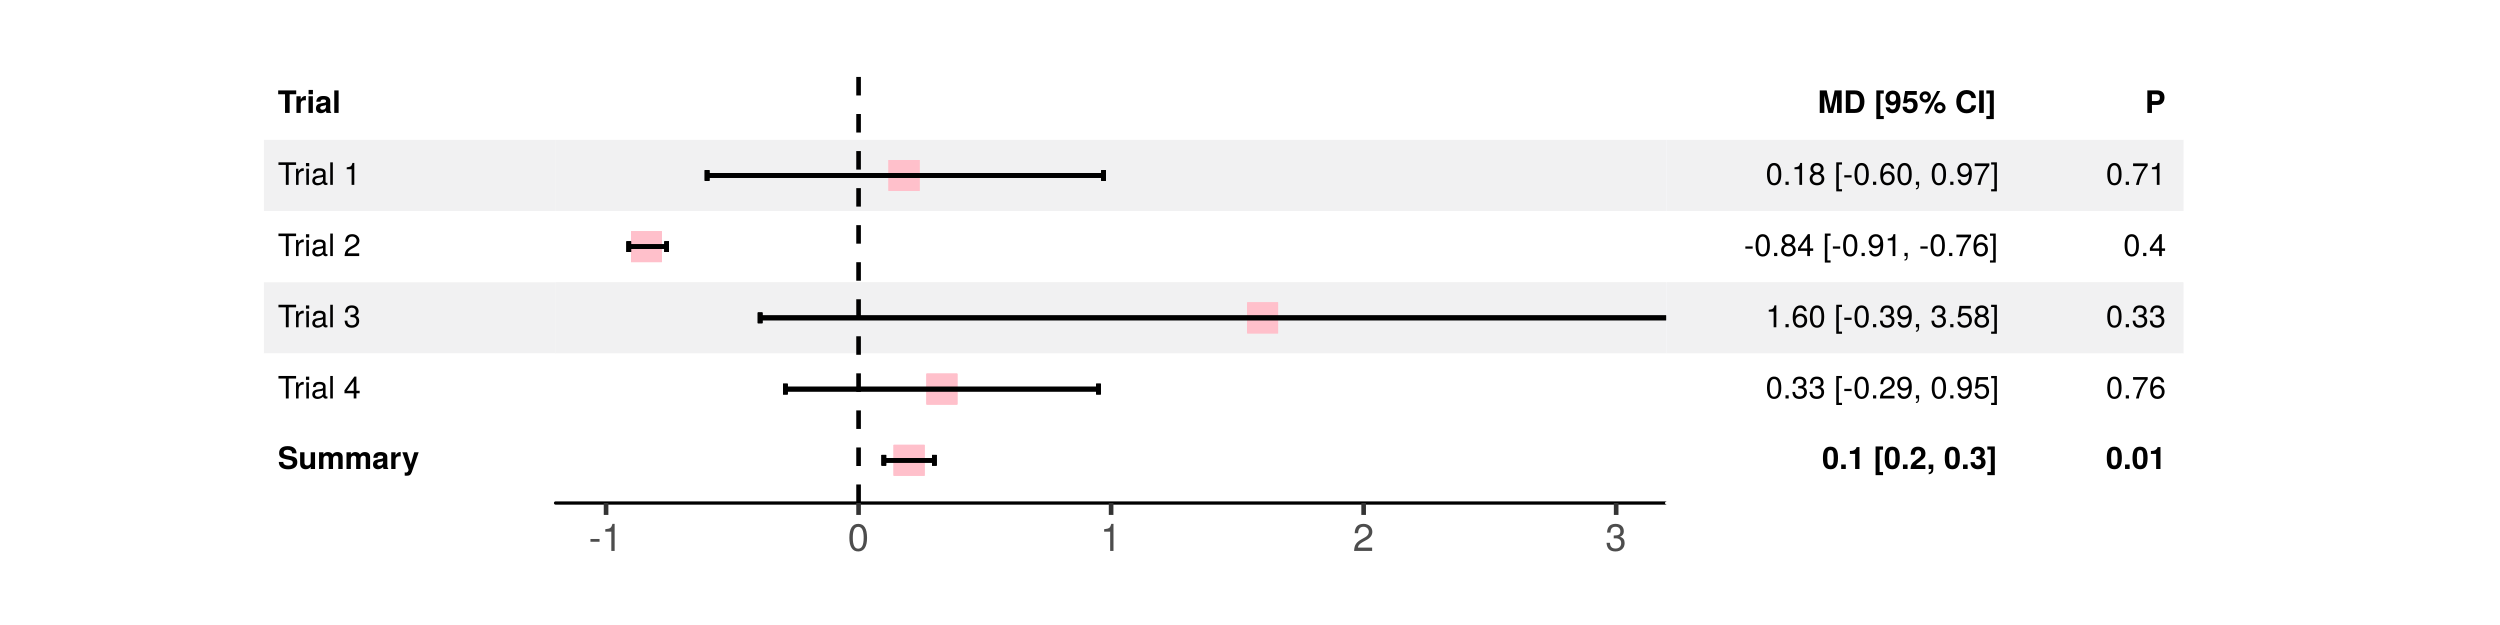 <?xml version="1.0" encoding="UTF-8"?>
<svg xmlns="http://www.w3.org/2000/svg" xmlns:xlink="http://www.w3.org/1999/xlink" width="576pt" height="144pt" viewBox="0 0 576 144" version="1.1">
<defs>
<g>
<symbol overflow="visible" id="glyph0-0">
<path style="stroke:none;" d=""/>
</symbol>
<symbol overflow="visible" id="glyph0-1">
<path style="stroke:none;" d="M 4.25 -4.297 L 4.25 -5.188 L 0.094 -5.188 L 0.094 -4.297 L 1.672 -4.297 L 1.672 0 L 2.734 0 L 2.734 -4.297 Z M 4.25 -4.297 "/>
</symbol>
<symbol overflow="visible" id="glyph0-2">
<path style="stroke:none;" d="M 2.625 -2.891 L 2.625 -3.891 C 2.578 -3.906 2.531 -3.906 2.516 -3.906 C 2.047 -3.906 1.656 -3.609 1.438 -3.078 L 1.438 -3.844 L 0.453 -3.844 L 0.453 0 L 1.438 0 L 1.438 -2.047 C 1.438 -2.625 1.734 -2.922 2.312 -2.922 C 2.422 -2.922 2.5 -2.906 2.625 -2.891 Z M 2.625 -2.891 "/>
</symbol>
<symbol overflow="visible" id="glyph0-3">
<path style="stroke:none;" d="M 1.469 0 L 1.469 -3.844 L 0.469 -3.844 L 0.469 0 Z M 1.484 -4.297 L 1.484 -5.297 L 0.484 -5.297 L 0.484 -4.297 Z M 1.484 -4.297 "/>
</symbol>
<symbol overflow="visible" id="glyph0-4">
<path style="stroke:none;" d="M 3.719 0 L 3.719 -0.125 C 3.547 -0.281 3.5 -0.391 3.5 -0.594 L 3.5 -2.719 C 3.5 -3.5 2.969 -3.906 1.922 -3.906 C 0.891 -3.906 0.344 -3.469 0.281 -2.578 L 1.25 -2.578 C 1.297 -2.969 1.453 -3.094 1.953 -3.094 C 2.328 -3.094 2.531 -2.969 2.531 -2.719 C 2.531 -2.312 2.219 -2.359 1.734 -2.266 L 1.328 -2.203 C 0.562 -2.062 0.203 -1.734 0.203 -1.031 C 0.203 -0.297 0.719 0.062 1.359 0.062 C 1.797 0.062 2.188 -0.125 2.531 -0.484 C 2.531 -0.281 2.547 -0.109 2.641 0 Z M 2.531 -1.641 C 2.531 -1.062 2.234 -0.734 1.734 -0.734 C 1.406 -0.734 1.188 -0.875 1.188 -1.156 C 1.188 -1.438 1.344 -1.547 1.766 -1.625 L 2.109 -1.688 C 2.375 -1.734 2.406 -1.75 2.531 -1.812 Z M 2.531 -1.641 "/>
</symbol>
<symbol overflow="visible" id="glyph0-5">
<path style="stroke:none;" d="M 1.469 0 L 1.469 -5.188 L 0.469 -5.188 L 0.469 0 Z M 1.469 0 "/>
</symbol>
<symbol overflow="visible" id="glyph0-6">
<path style="stroke:none;" d="M 4.5 -1.562 C 4.5 -2.375 4.094 -2.766 3.125 -2.938 L 2.312 -3.094 C 1.562 -3.25 1.344 -3.391 1.344 -3.781 C 1.344 -4.172 1.688 -4.422 2.234 -4.422 C 2.906 -4.422 3.312 -4.125 3.312 -3.609 L 4.312 -3.609 C 4.312 -4.703 3.547 -5.266 2.281 -5.266 C 1.031 -5.266 0.312 -4.688 0.312 -3.672 C 0.312 -2.859 0.719 -2.484 1.781 -2.281 L 2.5 -2.141 C 3.219 -2 3.469 -1.844 3.469 -1.422 C 3.469 -1 3.078 -0.766 2.438 -0.766 C 1.703 -0.766 1.266 -1.078 1.266 -1.625 L 0.234 -1.625 C 0.234 -0.516 1.047 0.078 2.375 0.078 C 3.719 0.078 4.5 -0.5 4.5 -1.562 Z M 4.5 -1.562 "/>
</symbol>
<symbol overflow="visible" id="glyph0-7">
<path style="stroke:none;" d="M 3.844 0 L 3.844 -3.844 L 2.844 -3.844 L 2.844 -1.531 C 2.844 -1.078 2.531 -0.781 2.047 -0.781 C 1.625 -0.781 1.406 -1.016 1.406 -1.469 L 1.406 -3.844 L 0.406 -3.844 L 0.406 -1.266 C 0.406 -0.422 0.875 0.062 1.703 0.062 C 2.219 0.062 2.562 -0.125 2.844 -0.5 L 2.844 0 Z M 3.844 0 "/>
</symbol>
<symbol overflow="visible" id="glyph0-8">
<path style="stroke:none;" d="M 5.859 0 L 5.859 -2.719 C 5.859 -3.469 5.406 -3.906 4.641 -3.906 C 4.156 -3.906 3.812 -3.734 3.516 -3.328 C 3.328 -3.703 2.938 -3.906 2.469 -3.906 C 2.031 -3.906 1.734 -3.75 1.422 -3.359 L 1.422 -3.844 L 0.422 -3.844 L 0.422 0 L 1.422 0 L 1.422 -2.297 C 1.422 -2.766 1.672 -3.062 2.109 -3.062 C 2.438 -3.062 2.641 -2.859 2.641 -2.562 L 2.641 0 L 3.641 0 L 3.641 -2.297 C 3.641 -2.766 3.891 -3.062 4.328 -3.062 C 4.656 -3.062 4.859 -2.859 4.859 -2.562 L 4.859 0 Z M 5.859 0 "/>
</symbol>
<symbol overflow="visible" id="glyph0-9">
<path style="stroke:none;" d="M 3.828 -3.844 L 2.797 -3.844 L 2 -1.047 L 1.156 -3.844 L 0.062 -3.844 L 1.5 0.156 L 1.5 0.188 C 1.5 0.547 1.219 0.828 0.875 0.828 C 0.797 0.828 0.734 0.812 0.609 0.781 L 0.609 1.531 C 0.766 1.547 0.844 1.562 0.969 1.562 C 1.641 1.562 1.984 1.438 2.25 0.703 Z M 3.828 -3.844 "/>
</symbol>
<symbol overflow="visible" id="glyph0-10">
<path style="stroke:none;" d="M 5.516 0 L 5.516 -5.188 L 3.906 -5.188 L 3 -1.062 L 2.062 -5.188 L 0.469 -5.188 L 0.469 0 L 1.531 0 L 1.531 -4.031 L 2.469 0 L 3.531 0 L 4.453 -4.031 L 4.453 0 Z M 5.516 0 "/>
</symbol>
<symbol overflow="visible" id="glyph0-11">
<path style="stroke:none;" d="M 4.844 -2.594 C 4.844 -3.391 4.625 -4.094 4.203 -4.578 C 3.859 -5 3.375 -5.188 2.578 -5.188 L 0.547 -5.188 L 0.547 0 L 2.578 0 C 3.359 0 3.859 -0.188 4.203 -0.609 C 4.609 -1.094 4.844 -1.797 4.844 -2.594 Z M 3.781 -2.594 C 3.781 -1.453 3.375 -0.891 2.578 -0.891 L 1.609 -0.891 L 1.609 -4.297 L 2.578 -4.297 C 3.375 -4.297 3.781 -3.734 3.781 -2.594 Z M 3.781 -2.594 "/>
</symbol>
<symbol overflow="visible" id="glyph0-12">
<path style="stroke:none;" d=""/>
</symbol>
<symbol overflow="visible" id="glyph0-13">
<path style="stroke:none;" d="M 2.188 1.422 L 2.188 0.703 L 1.391 0.703 L 1.391 -4.453 L 2.188 -4.453 L 2.188 -5.188 L 0.469 -5.188 L 0.469 1.422 Z M 2.188 1.422 "/>
</symbol>
<symbol overflow="visible" id="glyph0-14">
<path style="stroke:none;" d="M 3.672 -2.734 C 3.672 -4.5 2.922 -5.141 1.891 -5.141 C 0.891 -5.141 0.203 -4.484 0.203 -3.422 C 0.203 -2.391 0.812 -1.734 1.703 -1.734 C 2.156 -1.734 2.328 -1.828 2.672 -2.219 C 2.672 -1.266 2.406 -0.797 1.844 -0.797 C 1.5 -0.797 1.25 -0.984 1.234 -1.281 L 0.266 -1.281 C 0.297 -0.5 0.953 0.062 1.812 0.062 C 3.078 0.062 3.672 -0.953 3.672 -2.734 Z M 2.656 -3.422 C 2.656 -2.875 2.344 -2.547 1.891 -2.547 C 1.422 -2.547 1.141 -2.859 1.141 -3.438 C 1.141 -4.031 1.422 -4.344 1.875 -4.344 C 2.359 -4.344 2.656 -4.016 2.656 -3.422 Z M 2.656 -3.422 "/>
</symbol>
<symbol overflow="visible" id="glyph0-15">
<path style="stroke:none;" d="M 3.672 -1.719 C 3.672 -2.75 3.031 -3.406 2.109 -3.406 C 1.766 -3.406 1.516 -3.312 1.234 -3.094 L 1.391 -4.156 L 3.469 -4.156 L 3.469 -5.047 L 0.781 -5.047 L 0.328 -2.234 L 1.234 -2.234 C 1.344 -2.484 1.562 -2.609 1.875 -2.609 C 2.375 -2.609 2.688 -2.297 2.688 -1.688 C 2.688 -1.109 2.375 -0.797 1.875 -0.797 C 1.438 -0.797 1.172 -1.016 1.172 -1.422 L 0.188 -1.422 C 0.188 -0.531 0.875 0.062 1.859 0.062 C 2.938 0.062 3.672 -0.625 3.672 -1.719 Z M 3.672 -1.719 "/>
</symbol>
<symbol overflow="visible" id="glyph0-16">
<path style="stroke:none;" d="M 2.766 -3.672 C 2.766 -4.406 2.203 -4.984 1.469 -4.984 C 0.75 -4.984 0.156 -4.406 0.156 -3.688 C 0.156 -2.984 0.75 -2.391 1.469 -2.391 C 2.172 -2.391 2.766 -2.984 2.766 -3.672 Z M 2.062 -3.688 C 2.062 -3.359 1.797 -3.094 1.469 -3.094 C 1.125 -3.094 0.859 -3.359 0.859 -3.688 C 0.859 -4.016 1.125 -4.281 1.469 -4.281 C 1.797 -4.281 2.062 -4.016 2.062 -3.688 Z M 4.922 -5.047 L 4.172 -5.047 L 1.344 0.141 L 2.109 0.141 Z M 6.141 -1.188 C 6.141 -1.922 5.562 -2.5 4.828 -2.5 C 4.109 -2.5 3.516 -1.922 3.516 -1.203 C 3.516 -0.484 4.109 0.094 4.828 0.094 C 5.531 0.094 6.141 -0.484 6.141 -1.188 Z M 5.438 -1.188 C 5.438 -0.875 5.156 -0.609 4.828 -0.609 C 4.5 -0.609 4.219 -0.875 4.219 -1.203 C 4.219 -1.531 4.5 -1.797 4.828 -1.797 C 5.156 -1.797 5.438 -1.531 5.438 -1.188 Z M 5.438 -1.188 "/>
</symbol>
<symbol overflow="visible" id="glyph0-17">
<path style="stroke:none;" d="M 4.875 -1.766 L 3.828 -1.766 C 3.766 -1.109 3.344 -0.812 2.688 -0.812 C 1.859 -0.812 1.375 -1.438 1.375 -2.578 C 1.375 -3.719 1.891 -4.359 2.719 -4.359 C 3.297 -4.359 3.672 -4.094 3.828 -3.422 L 4.844 -3.422 C 4.75 -4.625 3.859 -5.266 2.688 -5.266 C 1.219 -5.266 0.312 -4.266 0.312 -2.594 C 0.312 -0.922 1.219 0.078 2.656 0.078 C 3.953 0.078 4.812 -0.578 4.875 -1.766 Z M 4.875 -1.766 "/>
</symbol>
<symbol overflow="visible" id="glyph0-18">
<path style="stroke:none;" d="M 1.516 0 L 1.516 -5.188 L 0.453 -5.188 L 0.453 0 Z M 1.516 0 "/>
</symbol>
<symbol overflow="visible" id="glyph0-19">
<path style="stroke:none;" d="M 1.844 1.422 L 1.844 -5.188 L 0.125 -5.188 L 0.125 -4.453 L 0.922 -4.453 L 0.922 0.703 L 0.125 0.703 L 0.125 1.422 Z M 1.844 1.422 "/>
</symbol>
<symbol overflow="visible" id="glyph0-20">
<path style="stroke:none;" d="M 3.672 -2.516 C 3.672 -3.938 3.422 -5.141 1.938 -5.141 C 0.5 -5.141 0.203 -3.984 0.203 -2.531 C 0.203 -1.125 0.484 0.062 1.938 0.062 C 2.969 0.062 3.672 -0.516 3.672 -2.516 Z M 2.688 -2.531 C 2.688 -1.109 2.469 -0.797 1.938 -0.797 C 1.438 -0.797 1.203 -1.047 1.203 -2.547 C 1.203 -4.016 1.406 -4.344 1.938 -4.344 C 2.438 -4.344 2.688 -4.094 2.688 -2.531 Z M 2.688 -2.531 "/>
</symbol>
<symbol overflow="visible" id="glyph0-21">
<path style="stroke:none;" d="M 1.516 0 L 1.516 -1.031 L 0.453 -1.031 L 0.453 0 Z M 1.516 0 "/>
</symbol>
<symbol overflow="visible" id="glyph0-22">
<path style="stroke:none;" d="M 2.688 0 L 2.688 -5.047 L 2.031 -5.047 C 1.875 -4.438 1.344 -4.141 0.484 -4.141 L 0.484 -3.469 L 1.688 -3.469 L 1.688 0 Z M 2.688 0 "/>
</symbol>
<symbol overflow="visible" id="glyph0-23">
<path style="stroke:none;" d="M 3.656 -3.547 C 3.656 -4.516 3 -5.141 1.938 -5.141 C 0.891 -5.141 0.281 -4.531 0.281 -3.469 C 0.281 -3.422 0.281 -3.359 0.281 -3.281 L 1.234 -3.281 L 1.234 -3.453 C 1.234 -4.016 1.5 -4.344 1.953 -4.344 C 2.391 -4.344 2.672 -4.031 2.672 -3.531 C 2.672 -2.969 2.484 -2.75 1.375 -1.969 C 0.531 -1.375 0.266 -0.938 0.219 0 L 3.641 0 L 3.641 -0.891 L 1.5 -0.891 C 1.641 -1.156 1.797 -1.297 2.531 -1.844 C 3.406 -2.484 3.656 -2.859 3.656 -3.547 Z M 3.656 -3.547 "/>
</symbol>
<symbol overflow="visible" id="glyph0-24">
<path style="stroke:none;" d="M 1.516 -0.062 L 1.516 -1.031 L 0.453 -1.031 L 0.453 0 L 1.062 0 L 1.062 0.016 C 1.062 0.5 0.875 0.75 0.453 0.844 L 0.453 1.234 C 0.75 1.203 0.953 1.125 1.141 0.969 C 1.422 0.75 1.516 0.484 1.516 -0.062 Z M 1.516 -0.062 "/>
</symbol>
<symbol overflow="visible" id="glyph0-25">
<path style="stroke:none;" d="M 3.672 -1.547 C 3.672 -2.141 3.406 -2.469 2.844 -2.75 C 3.312 -3.047 3.5 -3.312 3.5 -3.781 C 3.5 -4.609 2.875 -5.141 1.906 -5.141 C 0.938 -5.141 0.266 -4.641 0.266 -3.547 L 0.266 -3.453 L 1.188 -3.453 C 1.188 -4.078 1.391 -4.344 1.891 -4.344 C 2.281 -4.344 2.516 -4.109 2.516 -3.688 C 2.516 -3.172 2.219 -2.969 1.625 -2.969 L 1.547 -2.969 L 1.547 -2.297 C 2.297 -2.297 2.672 -2.094 2.672 -1.547 C 2.672 -1.109 2.359 -0.797 1.922 -0.797 C 1.453 -0.797 1.172 -1.062 1.172 -1.578 L 0.203 -1.578 C 0.203 -0.562 0.875 0.062 1.906 0.062 C 2.984 0.062 3.672 -0.562 3.672 -1.547 Z M 3.672 -1.547 "/>
</symbol>
<symbol overflow="visible" id="glyph0-26">
<path style="stroke:none;" d="M 4.5 -3.578 C 4.5 -4.609 3.906 -5.188 2.828 -5.188 L 0.547 -5.188 L 0.547 0 L 1.609 0 L 1.609 -1.844 L 2.938 -1.844 C 3.891 -1.844 4.5 -2.531 4.5 -3.578 Z M 3.438 -3.516 C 3.438 -2.984 3.172 -2.734 2.609 -2.734 L 1.609 -2.734 L 1.609 -4.297 L 2.609 -4.297 C 3.172 -4.297 3.438 -4.047 3.438 -3.516 Z M 3.438 -3.516 "/>
</symbol>
<symbol overflow="visible" id="glyph1-0">
<path style="stroke:none;" d=""/>
</symbol>
<symbol overflow="visible" id="glyph1-1">
<path style="stroke:none;" d="M 4.219 -4.594 L 4.219 -5.188 L 0.156 -5.188 L 0.156 -4.594 L 1.859 -4.594 L 1.859 0 L 2.516 0 L 2.516 -4.594 Z M 4.219 -4.594 "/>
</symbol>
<symbol overflow="visible" id="glyph1-2">
<path style="stroke:none;" d="M 2.281 -3.203 L 2.281 -3.812 C 2.188 -3.828 2.141 -3.828 2.047 -3.828 C 1.672 -3.828 1.375 -3.609 1.031 -3.047 L 1.031 -3.719 L 0.5 -3.719 L 0.5 0 L 1.094 0 L 1.094 -1.938 C 1.094 -2.766 1.359 -3.188 2.281 -3.203 Z M 2.281 -3.203 "/>
</symbol>
<symbol overflow="visible" id="glyph1-3">
<path style="stroke:none;" d="M 1.094 0 L 1.094 -3.719 L 0.5 -3.719 L 0.5 0 Z M 1.172 -4.281 L 1.172 -5.031 L 0.422 -5.031 L 0.422 -4.281 Z M 1.172 -4.281 "/>
</symbol>
<symbol overflow="visible" id="glyph1-4">
<path style="stroke:none;" d="M 3.797 -0.016 L 3.797 -0.469 C 3.734 -0.453 3.719 -0.453 3.672 -0.453 C 3.469 -0.453 3.359 -0.547 3.359 -0.734 L 3.359 -2.812 C 3.359 -3.469 2.875 -3.828 1.953 -3.828 C 1.047 -3.828 0.5 -3.484 0.469 -2.625 L 1.062 -2.625 C 1.109 -3.078 1.375 -3.281 1.938 -3.281 C 2.469 -3.281 2.766 -3.078 2.766 -2.734 L 2.766 -2.578 C 2.766 -2.328 2.609 -2.219 2.141 -2.156 C 1.312 -2.047 1.188 -2.031 0.953 -1.938 C 0.516 -1.75 0.297 -1.422 0.297 -0.969 C 0.297 -0.297 0.766 0.109 1.516 0.109 C 2 0.109 2.453 -0.094 2.781 -0.438 C 2.844 -0.156 3.109 0.047 3.391 0.047 C 3.516 0.047 3.609 0.031 3.797 -0.016 Z M 2.766 -1.281 C 2.766 -0.75 2.219 -0.406 1.656 -0.406 C 1.188 -0.406 0.922 -0.578 0.922 -0.984 C 0.922 -1.375 1.188 -1.547 1.812 -1.641 C 2.438 -1.719 2.562 -1.75 2.766 -1.844 Z M 2.766 -1.281 "/>
</symbol>
<symbol overflow="visible" id="glyph1-5">
<path style="stroke:none;" d="M 1.078 0 L 1.078 -5.188 L 0.484 -5.188 L 0.484 0 Z M 1.078 0 "/>
</symbol>
<symbol overflow="visible" id="glyph1-6">
<path style="stroke:none;" d=""/>
</symbol>
<symbol overflow="visible" id="glyph1-7">
<path style="stroke:none;" d="M 2.469 0 L 2.469 -5.047 L 2.047 -5.047 C 1.828 -4.266 1.688 -4.156 0.719 -4.031 L 0.719 -3.594 L 1.844 -3.594 L 1.844 0 Z M 2.469 0 "/>
</symbol>
<symbol overflow="visible" id="glyph1-8">
<path style="stroke:none;" d="M 3.641 -3.562 C 3.641 -4.422 2.969 -5.047 2.016 -5.047 C 0.984 -5.047 0.391 -4.516 0.359 -3.297 L 0.984 -3.297 C 1.031 -4.141 1.375 -4.5 2 -4.5 C 2.562 -4.5 3 -4.094 3 -3.547 C 3 -3.156 2.766 -2.812 2.312 -2.547 L 1.656 -2.188 C 0.609 -1.578 0.297 -1.109 0.234 0 L 3.594 0 L 3.594 -0.625 L 0.953 -0.625 C 1.016 -1.031 1.234 -1.297 1.859 -1.656 L 2.562 -2.047 C 3.266 -2.422 3.641 -2.938 3.641 -3.562 Z M 3.641 -3.562 "/>
</symbol>
<symbol overflow="visible" id="glyph1-9">
<path style="stroke:none;" d="M 3.594 -1.469 C 3.594 -2.078 3.344 -2.438 2.75 -2.641 C 3.219 -2.828 3.453 -3.156 3.453 -3.656 C 3.453 -4.516 2.875 -5.047 1.906 -5.047 C 0.891 -5.047 0.359 -4.484 0.328 -3.406 L 0.953 -3.406 C 0.969 -4.156 1.281 -4.5 1.922 -4.5 C 2.469 -4.5 2.812 -4.172 2.812 -3.641 C 2.812 -3.094 2.578 -2.875 1.578 -2.875 L 1.578 -2.344 L 1.906 -2.344 C 2.609 -2.344 2.953 -2.016 2.953 -1.453 C 2.953 -0.828 2.562 -0.453 1.906 -0.453 C 1.234 -0.453 0.891 -0.797 0.859 -1.516 L 0.234 -1.516 C 0.312 -0.391 0.859 0.109 1.891 0.109 C 2.922 0.109 3.594 -0.516 3.594 -1.469 Z M 3.594 -1.469 "/>
</symbol>
<symbol overflow="visible" id="glyph1-10">
<path style="stroke:none;" d="M 3.703 -1.203 L 3.703 -1.766 L 2.953 -1.766 L 2.953 -5.047 L 2.484 -5.047 L 0.203 -1.875 L 0.203 -1.203 L 2.328 -1.203 L 2.328 0 L 2.953 0 L 2.953 -1.203 Z M 2.328 -1.766 L 0.75 -1.766 L 2.328 -3.969 Z M 2.328 -1.766 "/>
</symbol>
<symbol overflow="visible" id="glyph1-11">
<path style="stroke:none;" d="M 3.609 -2.422 C 3.609 -4.172 3.047 -5.047 1.953 -5.047 C 0.875 -5.047 0.312 -4.156 0.312 -2.469 C 0.312 -0.766 0.875 0.109 1.953 0.109 C 3.016 0.109 3.609 -0.766 3.609 -2.422 Z M 2.969 -2.484 C 2.969 -1.047 2.641 -0.406 1.938 -0.406 C 1.281 -0.406 0.953 -1.078 0.953 -2.453 C 0.953 -3.844 1.281 -4.484 1.953 -4.484 C 2.625 -4.484 2.969 -3.828 2.969 -2.484 Z M 2.969 -2.484 "/>
</symbol>
<symbol overflow="visible" id="glyph1-12">
<path style="stroke:none;" d="M 1.359 0 L 1.359 -0.734 L 0.625 -0.734 L 0.625 0 Z M 1.359 0 "/>
</symbol>
<symbol overflow="visible" id="glyph1-13">
<path style="stroke:none;" d="M 3.641 -1.422 C 3.641 -1.984 3.359 -2.375 2.781 -2.656 C 3.297 -2.969 3.469 -3.219 3.469 -3.703 C 3.469 -4.484 2.844 -5.047 1.953 -5.047 C 1.062 -5.047 0.438 -4.484 0.438 -3.703 C 0.438 -3.234 0.609 -2.969 1.125 -2.656 C 0.547 -2.375 0.266 -1.984 0.266 -1.422 C 0.266 -0.5 0.953 0.109 1.953 0.109 C 2.953 0.109 3.641 -0.5 3.641 -1.422 Z M 2.828 -3.688 C 2.828 -3.219 2.484 -2.906 1.953 -2.906 C 1.422 -2.906 1.078 -3.219 1.078 -3.688 C 1.078 -4.172 1.422 -4.484 1.953 -4.484 C 2.484 -4.484 2.828 -4.172 2.828 -3.688 Z M 3 -1.422 C 3 -0.812 2.578 -0.453 1.938 -0.453 C 1.328 -0.453 0.906 -0.828 0.906 -1.422 C 0.906 -2 1.328 -2.375 1.953 -2.375 C 2.578 -2.375 3 -2 3 -1.422 Z M 3 -1.422 "/>
</symbol>
<symbol overflow="visible" id="glyph1-14">
<path style="stroke:none;" d="M 1.781 1.5 L 1.781 1 L 1.047 1 L 1.047 -4.672 L 1.781 -4.672 L 1.781 -5.188 L 0.453 -5.188 L 0.453 1.5 Z M 1.781 1.5 "/>
</symbol>
<symbol overflow="visible" id="glyph1-15">
<path style="stroke:none;" d="M 2.016 -1.703 L 2.016 -2.219 L 0.328 -2.219 L 0.328 -1.703 Z M 2.016 -1.703 "/>
</symbol>
<symbol overflow="visible" id="glyph1-16">
<path style="stroke:none;" d="M 3.641 -1.562 C 3.641 -2.5 3 -3.141 2.109 -3.141 C 1.609 -3.141 1.219 -2.938 0.953 -2.578 C 0.953 -3.797 1.344 -4.484 2.062 -4.484 C 2.516 -4.484 2.812 -4.203 2.922 -3.719 L 3.547 -3.719 C 3.422 -4.547 2.875 -5.047 2.109 -5.047 C 0.938 -5.047 0.312 -4.047 0.312 -2.297 C 0.312 -0.719 0.844 0.109 2 0.109 C 2.953 0.109 3.641 -0.578 3.641 -1.562 Z M 3 -1.516 C 3 -0.875 2.578 -0.453 2 -0.453 C 1.422 -0.453 0.984 -0.906 0.984 -1.547 C 0.984 -2.172 1.406 -2.578 2.031 -2.578 C 2.625 -2.578 3 -2.188 3 -1.516 Z M 3 -1.516 "/>
</symbol>
<symbol overflow="visible" id="glyph1-17">
<path style="stroke:none;" d="M 1.359 0.109 L 1.359 -0.734 L 0.625 -0.734 L 0.625 0 L 1.047 0 L 1.047 0.125 C 1.047 0.625 0.953 0.766 0.625 0.781 L 0.625 1.047 C 1.109 1.047 1.359 0.719 1.359 0.109 Z M 1.359 0.109 "/>
</symbol>
<symbol overflow="visible" id="glyph1-18">
<path style="stroke:none;" d="M 3.625 -2.641 C 3.625 -4.219 3.078 -5.047 1.922 -5.047 C 0.953 -5.047 0.266 -4.359 0.266 -3.375 C 0.266 -2.438 0.906 -1.797 1.812 -1.797 C 2.297 -1.797 2.641 -1.969 2.969 -2.359 C 2.969 -1.125 2.562 -0.453 1.844 -0.453 C 1.406 -0.453 1.109 -0.719 1 -1.203 L 0.375 -1.203 C 0.5 -0.391 1.031 0.109 1.812 0.109 C 2.984 0.109 3.625 -0.891 3.625 -2.641 Z M 2.938 -3.391 C 2.938 -2.766 2.5 -2.359 1.891 -2.359 C 1.281 -2.359 0.906 -2.75 0.906 -3.422 C 0.906 -4.062 1.344 -4.5 1.906 -4.5 C 2.5 -4.5 2.938 -4.031 2.938 -3.391 Z M 2.938 -3.391 "/>
</symbol>
<symbol overflow="visible" id="glyph1-19">
<path style="stroke:none;" d="M 3.703 -4.406 L 3.703 -4.938 L 0.328 -4.938 L 0.328 -4.312 L 3.047 -4.312 C 2.047 -3.047 1.344 -1.578 0.984 0 L 1.656 0 C 1.922 -1.625 2.641 -3.156 3.703 -4.406 Z M 3.703 -4.406 "/>
</symbol>
<symbol overflow="visible" id="glyph1-20">
<path style="stroke:none;" d="M 1.484 1.5 L 1.484 -5.188 L 0.156 -5.188 L 0.156 -4.672 L 0.891 -4.672 L 0.891 1 L 0.156 1 L 0.156 1.5 Z M 1.484 1.5 "/>
</symbol>
<symbol overflow="visible" id="glyph1-21">
<path style="stroke:none;" d="M 3.641 -1.672 C 3.641 -2.672 2.984 -3.312 2.016 -3.312 C 1.656 -3.312 1.375 -3.234 1.094 -3.016 L 1.281 -4.312 L 3.391 -4.312 L 3.391 -4.938 L 0.781 -4.938 L 0.406 -2.297 L 0.984 -2.297 C 1.266 -2.641 1.516 -2.766 1.906 -2.766 C 2.578 -2.766 3 -2.328 3 -1.578 C 3 -0.859 2.594 -0.453 1.906 -0.453 C 1.359 -0.453 1.031 -0.719 0.875 -1.297 L 0.25 -1.297 C 0.453 -0.297 1.031 0.109 1.922 0.109 C 2.938 0.109 3.641 -0.609 3.641 -1.672 Z M 3.641 -1.672 "/>
</symbol>
<symbol overflow="visible" id="glyph2-0">
<path style="stroke:none;" d=""/>
</symbol>
<symbol overflow="visible" id="glyph2-1">
<path style="stroke:none;" d="M 4.031 -1.297 C 4.031 -1.984 3.656 -2.328 2.734 -2.547 L 2.031 -2.703 C 1.438 -2.844 1.172 -3.047 1.172 -3.375 C 1.172 -3.797 1.562 -4.062 2.156 -4.062 C 2.75 -4.062 3.062 -3.812 3.078 -3.328 L 3.859 -3.328 C 3.844 -4.234 3.25 -4.734 2.188 -4.734 C 1.109 -4.734 0.406 -4.188 0.406 -3.328 C 0.406 -2.609 0.781 -2.266 1.875 -2 L 2.562 -1.844 C 3.062 -1.719 3.266 -1.562 3.266 -1.234 C 3.266 -0.797 2.844 -0.547 2.203 -0.547 C 1.547 -0.547 1.172 -0.703 1.078 -1.406 L 0.297 -1.406 C 0.328 -0.344 0.938 0.125 2.141 0.125 C 3.297 0.125 4.031 -0.406 4.031 -1.297 Z M 4.031 -1.297 "/>
</symbol>
<symbol overflow="visible" id="glyph2-2">
<path style="stroke:none;" d="M 2.234 0 L 2.234 -0.609 C 2.141 -0.594 2.016 -0.578 1.875 -0.578 C 1.562 -0.578 1.484 -0.672 1.484 -1 L 1.484 -4.016 L 2.234 -4.016 L 2.234 -4.609 L 1.484 -4.609 L 1.484 -5.875 L 0.75 -5.875 L 0.75 -4.609 L 0.125 -4.609 L 0.125 -4.016 L 0.75 -4.016 L 0.75 -0.672 C 0.75 -0.203 1.062 0.062 1.641 0.062 C 1.812 0.062 1.984 0.047 2.234 0 Z M 2.234 0 "/>
</symbol>
<symbol overflow="visible" id="glyph2-3">
<path style="stroke:none;" d="M 4.234 0 L 4.234 -4.609 L 3.516 -4.609 L 3.516 -2.062 C 3.516 -1.125 3.016 -0.516 2.25 -0.516 C 1.672 -0.516 1.297 -0.859 1.297 -1.422 L 1.297 -4.609 L 0.578 -4.609 L 0.578 -1.125 C 0.578 -0.359 1.141 0.125 2.047 0.125 C 2.719 0.125 3.156 -0.109 3.578 -0.719 L 3.578 0 Z M 4.234 0 "/>
</symbol>
<symbol overflow="visible" id="glyph2-4">
<path style="stroke:none;" d="M 4.359 0 L 4.359 -6.406 L 3.625 -6.406 L 3.625 -4.031 C 3.312 -4.5 2.828 -4.734 2.203 -4.734 C 1.016 -4.734 0.234 -3.812 0.234 -2.344 C 0.234 -0.797 1 0.125 2.234 0.125 C 2.875 0.125 3.312 -0.109 3.703 -0.672 L 3.703 0 Z M 3.625 -2.281 C 3.625 -1.219 3.109 -0.547 2.344 -0.547 C 1.531 -0.547 1 -1.234 1 -2.312 C 1 -3.375 1.531 -4.062 2.328 -4.062 C 3.125 -4.062 3.625 -3.359 3.625 -2.281 Z M 3.625 -2.281 "/>
</symbol>
<symbol overflow="visible" id="glyph2-5">
<path style="stroke:none;" d="M 4.203 -4.609 L 3.406 -4.609 L 2.141 -1.016 L 0.953 -4.609 L 0.172 -4.609 L 1.734 0.016 L 1.453 0.75 C 1.328 1.078 1.172 1.203 0.859 1.203 C 0.75 1.203 0.641 1.172 0.469 1.141 L 0.469 1.797 C 0.625 1.875 0.781 1.922 0.969 1.922 C 1.484 1.922 1.906 1.625 2.156 0.969 Z M 4.203 -4.609 "/>
</symbol>
<symbol overflow="visible" id="glyph2-6">
<path style="stroke:none;" d="M 2.5 -2.109 L 2.5 -2.75 L 0.406 -2.75 L 0.406 -2.109 Z M 2.5 -2.109 "/>
</symbol>
<symbol overflow="visible" id="glyph2-7">
<path style="stroke:none;" d="M 3.047 0 L 3.047 -6.234 L 2.547 -6.234 C 2.266 -5.281 2.094 -5.141 0.891 -5 L 0.891 -4.438 L 2.281 -4.438 L 2.281 0 Z M 3.047 0 "/>
</symbol>
<symbol overflow="visible" id="glyph2-8">
<path style="stroke:none;" d="M 4.453 -3 C 4.453 -5.156 3.781 -6.234 2.422 -6.234 C 1.078 -6.234 0.375 -5.141 0.375 -3.047 C 0.375 -0.953 1.078 0.125 2.422 0.125 C 3.734 0.125 4.453 -0.953 4.453 -3 Z M 3.672 -3.062 C 3.672 -1.297 3.266 -0.516 2.406 -0.516 C 1.578 -0.516 1.172 -1.344 1.172 -3.047 C 1.172 -4.75 1.578 -5.547 2.422 -5.547 C 3.25 -5.547 3.672 -4.734 3.672 -3.062 Z M 3.672 -3.062 "/>
</symbol>
<symbol overflow="visible" id="glyph2-9">
<path style="stroke:none;" d="M 4.5 -4.406 C 4.5 -5.469 3.672 -6.234 2.5 -6.234 C 1.219 -6.234 0.484 -5.594 0.438 -4.078 L 1.219 -4.078 C 1.281 -5.125 1.703 -5.562 2.469 -5.562 C 3.172 -5.562 3.703 -5.062 3.703 -4.391 C 3.703 -3.891 3.406 -3.469 2.859 -3.156 L 2.047 -2.703 C 0.75 -1.969 0.375 -1.375 0.297 0 L 4.453 0 L 4.453 -0.766 L 1.172 -0.766 C 1.25 -1.281 1.531 -1.594 2.297 -2.047 L 3.172 -2.531 C 4.047 -2.984 4.5 -3.641 4.5 -4.406 Z M 4.5 -4.406 "/>
</symbol>
<symbol overflow="visible" id="glyph2-10">
<path style="stroke:none;" d="M 4.453 -1.812 C 4.453 -2.562 4.141 -3.016 3.391 -3.266 C 3.969 -3.5 4.266 -3.891 4.266 -4.516 C 4.266 -5.594 3.547 -6.234 2.359 -6.234 C 1.109 -6.234 0.438 -5.547 0.406 -4.219 L 1.188 -4.219 C 1.203 -5.141 1.578 -5.562 2.375 -5.562 C 3.062 -5.562 3.469 -5.156 3.469 -4.5 C 3.469 -3.828 3.188 -3.547 1.938 -3.547 L 1.938 -2.906 L 2.359 -2.906 C 3.219 -2.906 3.656 -2.5 3.656 -1.797 C 3.656 -1.016 3.172 -0.547 2.359 -0.547 C 1.516 -0.547 1.109 -0.969 1.062 -1.875 L 0.281 -1.875 C 0.375 -0.5 1.062 0.125 2.344 0.125 C 3.625 0.125 4.453 -0.641 4.453 -1.812 Z M 4.453 -1.812 "/>
</symbol>
<symbol overflow="visible" id="glyph2-11">
<path style="stroke:none;" d="M 4.516 -2.094 C 4.516 -2.766 4.453 -3.188 4.328 -3.531 C 4.031 -4.281 3.328 -4.734 2.469 -4.734 C 1.172 -4.734 0.359 -3.797 0.359 -2.281 C 0.359 -0.766 1.156 0.125 2.453 0.125 C 3.5 0.125 4.234 -0.469 4.422 -1.406 L 3.672 -1.406 C 3.469 -0.797 3.062 -0.547 2.469 -0.547 C 1.703 -0.547 1.141 -1.031 1.125 -2.094 Z M 3.734 -2.75 C 3.734 -2.75 3.734 -2.703 3.719 -2.688 L 1.141 -2.688 C 1.203 -3.516 1.719 -4.062 2.453 -4.062 C 3.172 -4.062 3.734 -3.469 3.734 -2.75 Z M 3.734 -2.75 "/>
</symbol>
<symbol overflow="visible" id="glyph2-12">
<path style="stroke:none;" d="M 1.344 0 L 1.344 -4.609 L 0.609 -4.609 L 0.609 0 Z M 1.438 -5.297 L 1.438 -6.219 L 0.531 -6.219 L 0.531 -5.297 Z M 1.438 -5.297 "/>
</symbol>
<symbol overflow="visible" id="glyph2-13">
<path style="stroke:none;" d="M 6.688 0 L 6.688 -3.453 C 6.688 -4.281 6.234 -4.734 5.359 -4.734 C 4.75 -4.734 4.375 -4.562 3.953 -4.031 C 3.672 -4.531 3.312 -4.734 2.703 -4.734 C 2.094 -4.734 1.688 -4.516 1.297 -3.953 L 1.297 -4.609 L 0.625 -4.609 L 0.625 0 L 1.359 0 L 1.359 -2.891 C 1.359 -3.562 1.844 -4.094 2.438 -4.094 C 2.984 -4.094 3.297 -3.766 3.297 -3.172 L 3.297 0 L 4.016 0 L 4.016 -2.891 C 4.016 -3.562 4.516 -4.094 5.109 -4.094 C 5.641 -4.094 5.953 -3.75 5.953 -3.172 L 5.953 0 Z M 6.688 0 "/>
</symbol>
<symbol overflow="visible" id="glyph2-14">
<path style="stroke:none;" d="M 4.703 -0.016 L 4.703 -0.578 C 4.625 -0.547 4.594 -0.547 4.547 -0.547 C 4.297 -0.547 4.156 -0.688 4.156 -0.922 L 4.156 -3.484 C 4.156 -4.297 3.547 -4.734 2.422 -4.734 C 1.297 -4.734 0.609 -4.312 0.578 -3.25 L 1.312 -3.25 C 1.375 -3.812 1.703 -4.062 2.391 -4.062 C 3.047 -4.062 3.422 -3.812 3.422 -3.375 L 3.422 -3.188 C 3.422 -2.875 3.234 -2.75 2.656 -2.672 C 1.625 -2.547 1.453 -2.5 1.172 -2.391 C 0.641 -2.172 0.375 -1.766 0.375 -1.203 C 0.375 -0.359 0.953 0.125 1.875 0.125 C 2.469 0.125 3.047 -0.109 3.453 -0.547 C 3.531 -0.188 3.844 0.062 4.203 0.062 C 4.359 0.062 4.469 0.047 4.703 -0.016 Z M 3.422 -1.594 C 3.422 -0.938 2.75 -0.516 2.047 -0.516 C 1.469 -0.516 1.141 -0.719 1.141 -1.219 C 1.141 -1.703 1.453 -1.906 2.25 -2.016 C 3.016 -2.125 3.172 -2.156 3.422 -2.281 Z M 3.422 -1.594 "/>
</symbol>
<symbol overflow="visible" id="glyph2-15">
<path style="stroke:none;" d="M 5.422 -4.531 C 5.422 -5.734 4.719 -6.406 3.453 -6.406 L 0.797 -6.406 L 0.797 0 L 1.625 0 L 1.625 -2.719 L 3.641 -2.719 C 4.688 -2.719 5.422 -3.469 5.422 -4.531 Z M 4.578 -4.562 C 4.578 -3.859 4.109 -3.438 3.328 -3.438 L 1.625 -3.438 L 1.625 -5.688 L 3.328 -5.688 C 4.109 -5.688 4.578 -5.266 4.578 -4.562 Z M 4.578 -4.562 "/>
</symbol>
</g>
<clipPath id="clip1">
  <path d="M 0 0 L 128 0 L 128 144 L 0 144 Z M 0 0 "/>
</clipPath>
<clipPath id="clip2">
  <path d="M 128 0 L 384 0 L 384 144 L 128 144 Z M 128 0 "/>
</clipPath>
<clipPath id="clip3">
  <path d="M 174 72 L 384 72 L 384 74 L 174 74 Z M 174 72 "/>
</clipPath>
<clipPath id="clip4">
  <path d="M 174 72 L 384 72 L 384 74 L 174 74 Z M 174 72 "/>
</clipPath>
<clipPath id="clip5">
  <path d="M 174 72 L 384 72 L 384 74 L 174 74 Z M 174 72 "/>
</clipPath>
<clipPath id="clip6">
  <path d="M 197 14.172 L 199 14.172 L 199 115.895 L 197 115.895 Z M 197 14.172 "/>
</clipPath>
<clipPath id="clip7">
  <path d="M 384 0 L 576 0 L 576 144 L 384 144 Z M 384 0 "/>
</clipPath>
</defs>
<g id="surface11">
<rect x="0" y="0" width="576" height="144" style="fill:rgb(100%,100%,100%);fill-opacity:1;stroke:none;"/>
<path style=" stroke:none;fill-rule:nonzero;fill:rgb(100%,100%,100%);fill-opacity:1;" d="M 0 144 L 128 144 L 128 0 L 0 0 Z M 0 144 "/>
<g clip-path="url(#clip1)" clip-rule="nonzero">
<path style="fill:none;stroke-width:1.067;stroke-linecap:round;stroke-linejoin:round;stroke:rgb(100%,100%,100%);stroke-opacity:1;stroke-miterlimit:10;" d="M 0 144 L 128 144 L 128 0 L 0 0 Z M 0 144 "/>
</g>
<path style=" stroke:none;fill-rule:nonzero;fill:rgb(100%,100%,100%);fill-opacity:1;" d="M 60.801 32.219 L 128 32.219 L 128 15.812 L 60.801 15.812 Z M 60.801 32.219 "/>
<path style=" stroke:none;fill-rule:nonzero;fill:rgb(94.51%,94.51%,94.902%);fill-opacity:1;" d="M 60.801 48.629 L 128 48.629 L 128 32.223 L 60.801 32.223 Z M 60.801 48.629 "/>
<path style=" stroke:none;fill-rule:nonzero;fill:rgb(100%,100%,100%);fill-opacity:1;" d="M 60.801 65.035 L 128 65.035 L 128 48.629 L 60.801 48.629 Z M 60.801 65.035 "/>
<path style=" stroke:none;fill-rule:nonzero;fill:rgb(94.51%,94.51%,94.902%);fill-opacity:1;" d="M 60.801 81.441 L 128 81.441 L 128 65.035 L 60.801 65.035 Z M 60.801 81.441 "/>
<path style=" stroke:none;fill-rule:nonzero;fill:rgb(100%,100%,100%);fill-opacity:1;" d="M 60.801 97.848 L 128 97.848 L 128 81.441 L 60.801 81.441 Z M 60.801 97.848 "/>
<path style=" stroke:none;fill-rule:nonzero;fill:rgb(100%,100%,100%);fill-opacity:1;" d="M 60.801 114.254 L 128 114.254 L 128 97.848 L 60.801 97.848 Z M 60.801 114.254 "/>
<g style="fill:rgb(0%,0%,0%);fill-opacity:1;">
  <use xlink:href="#glyph0-1" x="64" y="26.017"/>
  <use xlink:href="#glyph0-2" x="67.848" y="26.017"/>
  <use xlink:href="#glyph0-3" x="70.614" y="26.017"/>
  <use xlink:href="#glyph0-4" x="72.592" y="26.017"/>
  <use xlink:href="#glyph0-5" x="76.546" y="26.017"/>
</g>
<g style="fill:rgb(0%,0%,0%);fill-opacity:1;">
  <use xlink:href="#glyph1-1" x="64" y="42.591"/>
  <use xlink:href="#glyph1-2" x="67.705" y="42.591"/>
  <use xlink:href="#glyph1-3" x="70.073" y="42.591"/>
  <use xlink:href="#glyph1-4" x="71.652" y="42.591"/>
  <use xlink:href="#glyph1-5" x="75.606" y="42.591"/>
  <use xlink:href="#glyph1-6" x="77.186" y="42.591"/>
  <use xlink:href="#glyph1-7" x="79.163" y="42.591"/>
</g>
<g style="fill:rgb(0%,0%,0%);fill-opacity:1;">
  <use xlink:href="#glyph1-1" x="64" y="58.997"/>
  <use xlink:href="#glyph1-2" x="67.705" y="58.997"/>
  <use xlink:href="#glyph1-3" x="70.073" y="58.997"/>
  <use xlink:href="#glyph1-4" x="71.652" y="58.997"/>
  <use xlink:href="#glyph1-5" x="75.606" y="58.997"/>
  <use xlink:href="#glyph1-6" x="77.186" y="58.997"/>
  <use xlink:href="#glyph1-8" x="79.163" y="58.997"/>
</g>
<g style="fill:rgb(0%,0%,0%);fill-opacity:1;">
  <use xlink:href="#glyph1-1" x="64" y="75.403"/>
  <use xlink:href="#glyph1-2" x="67.705" y="75.403"/>
  <use xlink:href="#glyph1-3" x="70.073" y="75.403"/>
  <use xlink:href="#glyph1-4" x="71.652" y="75.403"/>
  <use xlink:href="#glyph1-5" x="75.606" y="75.403"/>
  <use xlink:href="#glyph1-6" x="77.186" y="75.403"/>
  <use xlink:href="#glyph1-9" x="79.163" y="75.403"/>
</g>
<g style="fill:rgb(0%,0%,0%);fill-opacity:1;">
  <use xlink:href="#glyph1-1" x="64" y="91.81"/>
  <use xlink:href="#glyph1-2" x="67.705" y="91.81"/>
  <use xlink:href="#glyph1-3" x="70.073" y="91.81"/>
  <use xlink:href="#glyph1-4" x="71.652" y="91.81"/>
  <use xlink:href="#glyph1-5" x="75.606" y="91.81"/>
  <use xlink:href="#glyph1-6" x="77.186" y="91.81"/>
  <use xlink:href="#glyph1-10" x="79.163" y="91.81"/>
</g>
<g style="fill:rgb(0%,0%,0%);fill-opacity:1;">
  <use xlink:href="#glyph0-6" x="64" y="108.052"/>
  <use xlink:href="#glyph0-7" x="68.744" y="108.052"/>
  <use xlink:href="#glyph0-8" x="73.09" y="108.052"/>
  <use xlink:href="#glyph0-8" x="79.413" y="108.052"/>
  <use xlink:href="#glyph0-4" x="85.736" y="108.052"/>
  <use xlink:href="#glyph0-2" x="89.69" y="108.052"/>
  <use xlink:href="#glyph0-9" x="92.634" y="108.052"/>
</g>
<path style="fill:none;stroke-width:0.75;stroke-linecap:round;stroke-linejoin:round;stroke:rgb(100%,100%,100%);stroke-opacity:1;stroke-miterlimit:10;" d="M 0 115.895 L 128 115.895 "/>
<g style="fill:rgb(100%,100%,100%);fill-opacity:1;">
  <use xlink:href="#glyph2-1" x="53.5" y="126.931"/>
  <use xlink:href="#glyph2-2" x="57.855" y="126.931"/>
  <use xlink:href="#glyph2-3" x="60.302" y="126.931"/>
  <use xlink:href="#glyph2-4" x="65.194" y="126.931"/>
  <use xlink:href="#glyph2-5" x="70.087" y="126.931"/>
</g>
<path style=" stroke:none;fill-rule:nonzero;fill:rgb(100%,100%,100%);fill-opacity:1;" d="M 128 144 L 384 144 L 384 0 L 128 0 Z M 128 144 "/>
<g clip-path="url(#clip2)" clip-rule="nonzero">
<path style="fill:none;stroke-width:1.067;stroke-linecap:round;stroke-linejoin:round;stroke:rgb(100%,100%,100%);stroke-opacity:1;stroke-miterlimit:10;" d="M 128 144 L 384 144 L 384 0 L 128 0 Z M 128 144 "/>
</g>
<path style=" stroke:none;fill-rule:nonzero;fill:rgb(100%,100%,100%);fill-opacity:1;" d="M 128 32.219 L 384 32.219 L 384 15.812 L 128 15.812 Z M 128 32.219 "/>
<path style=" stroke:none;fill-rule:nonzero;fill:rgb(94.51%,94.51%,94.902%);fill-opacity:1;" d="M 128 48.629 L 384 48.629 L 384 32.223 L 128 32.223 Z M 128 48.629 "/>
<path style=" stroke:none;fill-rule:nonzero;fill:rgb(100%,100%,100%);fill-opacity:1;" d="M 128 65.035 L 384 65.035 L 384 48.629 L 128 48.629 Z M 128 65.035 "/>
<path style=" stroke:none;fill-rule:nonzero;fill:rgb(94.51%,94.51%,94.902%);fill-opacity:1;" d="M 128 81.441 L 384 81.441 L 384 65.035 L 128 65.035 Z M 128 81.441 "/>
<path style=" stroke:none;fill-rule:nonzero;fill:rgb(100%,100%,100%);fill-opacity:1;" d="M 128 97.848 L 384 97.848 L 384 81.441 L 128 81.441 Z M 128 97.848 "/>
<path style=" stroke:none;fill-rule:nonzero;fill:rgb(100%,100%,100%);fill-opacity:1;" d="M 128 114.254 L 384 114.254 L 384 97.848 L 128 97.848 Z M 128 114.254 "/>
<path style=" stroke:none;fill-rule:nonzero;fill:rgb(100%,100%,100%);fill-opacity:1;" d="M 128 32.219 L 384 32.219 L 384 15.812 L 128 15.812 Z M 128 32.219 "/>
<path style=" stroke:none;fill-rule:nonzero;fill:rgb(94.51%,94.51%,94.902%);fill-opacity:1;" d="M 128 48.629 L 384 48.629 L 384 32.223 L 128 32.223 Z M 128 48.629 "/>
<path style=" stroke:none;fill-rule:nonzero;fill:rgb(100%,100%,100%);fill-opacity:1;" d="M 128 65.035 L 384 65.035 L 384 48.629 L 128 48.629 Z M 128 65.035 "/>
<path style=" stroke:none;fill-rule:nonzero;fill:rgb(94.51%,94.51%,94.902%);fill-opacity:1;" d="M 128 81.441 L 384 81.441 L 384 65.035 L 128 65.035 Z M 128 81.441 "/>
<path style=" stroke:none;fill-rule:nonzero;fill:rgb(100%,100%,100%);fill-opacity:1;" d="M 128 97.848 L 384 97.848 L 384 81.441 L 128 81.441 Z M 128 97.848 "/>
<path style=" stroke:none;fill-rule:nonzero;fill:rgb(100%,100%,100%);fill-opacity:1;" d="M 128 114.254 L 384 114.254 L 384 97.848 L 128 97.848 Z M 128 114.254 "/>
<path style=" stroke:none;fill-rule:nonzero;fill:rgb(100%,100%,100%);fill-opacity:1;" d="M 128 32.219 L 384 32.219 L 384 15.812 L 128 15.812 Z M 128 32.219 "/>
<path style=" stroke:none;fill-rule:nonzero;fill:rgb(94.51%,94.51%,94.902%);fill-opacity:1;" d="M 128 48.629 L 384 48.629 L 384 32.223 L 128 32.223 Z M 128 48.629 "/>
<path style=" stroke:none;fill-rule:nonzero;fill:rgb(100%,100%,100%);fill-opacity:1;" d="M 128 65.035 L 384 65.035 L 384 48.629 L 128 48.629 Z M 128 65.035 "/>
<path style=" stroke:none;fill-rule:nonzero;fill:rgb(94.51%,94.51%,94.902%);fill-opacity:1;" d="M 128 81.441 L 384 81.441 L 384 65.035 L 128 65.035 Z M 128 81.441 "/>
<path style=" stroke:none;fill-rule:nonzero;fill:rgb(100%,100%,100%);fill-opacity:1;" d="M 128 97.848 L 384 97.848 L 384 81.441 L 128 81.441 Z M 128 97.848 "/>
<path style=" stroke:none;fill-rule:nonzero;fill:rgb(100%,100%,100%);fill-opacity:1;" d="M 128 114.254 L 384 114.254 L 384 97.848 L 128 97.848 Z M 128 114.254 "/>
<path style=" stroke:none;fill-rule:nonzero;fill:rgb(100%,75.294%,79.608%);fill-opacity:1;" d="M 204.734 43.98 L 211.848 43.98 L 211.848 36.867 L 204.734 36.867 Z M 204.734 43.98 "/>
<path style=" stroke:none;fill-rule:nonzero;fill:rgb(100%,75.294%,79.608%);fill-opacity:1;" d="M 145.391 60.387 L 152.5 60.387 L 152.5 53.277 L 145.391 53.277 Z M 145.391 60.387 "/>
<path style=" stroke:none;fill-rule:nonzero;fill:rgb(100%,75.294%,79.608%);fill-opacity:1;" d="M 287.355 76.793 L 294.465 76.793 L 294.465 69.684 L 287.355 69.684 Z M 287.355 76.793 "/>
<path style=" stroke:none;fill-rule:nonzero;fill:rgb(100%,75.294%,79.608%);fill-opacity:1;" d="M 213.465 93.199 L 220.574 93.199 L 220.574 86.09 L 213.465 86.09 Z M 213.465 93.199 "/>
<path style=" stroke:none;fill-rule:nonzero;fill:rgb(100%,75.294%,79.608%);fill-opacity:1;" d="M 205.898 109.605 L 213.012 109.605 L 213.012 102.496 L 205.898 102.496 Z M 205.898 109.605 "/>
<path style=" stroke:none;fill-rule:nonzero;fill:rgb(100%,75.294%,79.608%);fill-opacity:1;" d="M 204.734 43.98 L 211.848 43.98 L 211.848 36.867 L 204.734 36.867 Z M 204.734 43.98 "/>
<path style=" stroke:none;fill-rule:nonzero;fill:rgb(100%,75.294%,79.608%);fill-opacity:1;" d="M 145.391 60.387 L 152.5 60.387 L 152.5 53.277 L 145.391 53.277 Z M 145.391 60.387 "/>
<path style=" stroke:none;fill-rule:nonzero;fill:rgb(100%,75.294%,79.608%);fill-opacity:1;" d="M 287.355 76.793 L 294.465 76.793 L 294.465 69.684 L 287.355 69.684 Z M 287.355 76.793 "/>
<path style=" stroke:none;fill-rule:nonzero;fill:rgb(100%,75.294%,79.608%);fill-opacity:1;" d="M 213.465 93.199 L 220.574 93.199 L 220.574 86.09 L 213.465 86.09 Z M 213.465 93.199 "/>
<path style=" stroke:none;fill-rule:nonzero;fill:rgb(100%,75.294%,79.608%);fill-opacity:1;" d="M 205.898 109.605 L 213.012 109.605 L 213.012 102.496 L 205.898 102.496 Z M 205.898 109.605 "/>
<path style=" stroke:none;fill-rule:nonzero;fill:rgb(100%,75.294%,79.608%);fill-opacity:1;" d="M 204.734 43.98 L 211.848 43.98 L 211.848 36.867 L 204.734 36.867 Z M 204.734 43.98 "/>
<path style=" stroke:none;fill-rule:nonzero;fill:rgb(100%,75.294%,79.608%);fill-opacity:1;" d="M 145.391 60.387 L 152.5 60.387 L 152.5 53.277 L 145.391 53.277 Z M 145.391 60.387 "/>
<path style=" stroke:none;fill-rule:nonzero;fill:rgb(100%,75.294%,79.608%);fill-opacity:1;" d="M 287.355 76.793 L 294.465 76.793 L 294.465 69.684 L 287.355 69.684 Z M 287.355 76.793 "/>
<path style=" stroke:none;fill-rule:nonzero;fill:rgb(100%,75.294%,79.608%);fill-opacity:1;" d="M 213.465 93.199 L 220.574 93.199 L 220.574 86.09 L 213.465 86.09 Z M 213.465 93.199 "/>
<path style=" stroke:none;fill-rule:nonzero;fill:rgb(100%,75.294%,79.608%);fill-opacity:1;" d="M 205.898 109.605 L 213.012 109.605 L 213.012 102.496 L 205.898 102.496 Z M 205.898 109.605 "/>
<path style="fill:none;stroke-width:1.067;stroke-linecap:butt;stroke-linejoin:round;stroke:rgb(0%,0%,0%);stroke-opacity:1;stroke-miterlimit:10;" d="M 254.254 41.656 L 254.254 39.195 "/>
<path style="fill:none;stroke-width:1.067;stroke-linecap:butt;stroke-linejoin:round;stroke:rgb(0%,0%,0%);stroke-opacity:1;stroke-miterlimit:10;" d="M 254.254 40.426 L 162.91 40.426 "/>
<path style="fill:none;stroke-width:1.067;stroke-linecap:butt;stroke-linejoin:round;stroke:rgb(0%,0%,0%);stroke-opacity:1;stroke-miterlimit:10;" d="M 162.91 41.656 L 162.91 39.195 "/>
<path style="fill:none;stroke-width:1.067;stroke-linecap:butt;stroke-linejoin:round;stroke:rgb(0%,0%,0%);stroke-opacity:1;stroke-miterlimit:10;" d="M 153.602 58.062 L 153.602 55.602 "/>
<path style="fill:none;stroke-width:1.067;stroke-linecap:butt;stroke-linejoin:round;stroke:rgb(0%,0%,0%);stroke-opacity:1;stroke-miterlimit:10;" d="M 153.602 56.832 L 144.871 56.832 "/>
<path style="fill:none;stroke-width:1.067;stroke-linecap:butt;stroke-linejoin:round;stroke:rgb(0%,0%,0%);stroke-opacity:1;stroke-miterlimit:10;" d="M 144.871 58.062 L 144.871 55.602 "/>
<g clip-path="url(#clip3)" clip-rule="nonzero">
<path style="fill:none;stroke-width:1.067;stroke-linecap:butt;stroke-linejoin:round;stroke:rgb(0%,0%,0%);stroke-opacity:1;stroke-miterlimit:10;" d="M 406.109 73.238 L 175.129 73.238 "/>
</g>
<path style="fill:none;stroke-width:1.067;stroke-linecap:butt;stroke-linejoin:round;stroke:rgb(0%,0%,0%);stroke-opacity:1;stroke-miterlimit:10;" d="M 175.129 74.469 L 175.129 72.008 "/>
<path style="fill:none;stroke-width:1.067;stroke-linecap:butt;stroke-linejoin:round;stroke:rgb(0%,0%,0%);stroke-opacity:1;stroke-miterlimit:10;" d="M 253.09 90.875 L 253.09 88.414 "/>
<path style="fill:none;stroke-width:1.067;stroke-linecap:butt;stroke-linejoin:round;stroke:rgb(0%,0%,0%);stroke-opacity:1;stroke-miterlimit:10;" d="M 253.09 89.645 L 180.945 89.645 "/>
<path style="fill:none;stroke-width:1.067;stroke-linecap:butt;stroke-linejoin:round;stroke:rgb(0%,0%,0%);stroke-opacity:1;stroke-miterlimit:10;" d="M 180.945 90.875 L 180.945 88.414 "/>
<path style="fill:none;stroke-width:1.067;stroke-linecap:butt;stroke-linejoin:round;stroke:rgb(0%,0%,0%);stroke-opacity:1;stroke-miterlimit:10;" d="M 215.273 107.281 L 215.273 104.82 "/>
<path style="fill:none;stroke-width:1.067;stroke-linecap:butt;stroke-linejoin:round;stroke:rgb(0%,0%,0%);stroke-opacity:1;stroke-miterlimit:10;" d="M 215.273 106.051 L 203.637 106.051 "/>
<path style="fill:none;stroke-width:1.067;stroke-linecap:butt;stroke-linejoin:round;stroke:rgb(0%,0%,0%);stroke-opacity:1;stroke-miterlimit:10;" d="M 203.637 107.281 L 203.637 104.82 "/>
<path style="fill:none;stroke-width:1.067;stroke-linecap:butt;stroke-linejoin:round;stroke:rgb(0%,0%,0%);stroke-opacity:1;stroke-miterlimit:10;" d="M 254.254 41.656 L 254.254 39.195 "/>
<path style="fill:none;stroke-width:1.067;stroke-linecap:butt;stroke-linejoin:round;stroke:rgb(0%,0%,0%);stroke-opacity:1;stroke-miterlimit:10;" d="M 254.254 40.426 L 162.91 40.426 "/>
<path style="fill:none;stroke-width:1.067;stroke-linecap:butt;stroke-linejoin:round;stroke:rgb(0%,0%,0%);stroke-opacity:1;stroke-miterlimit:10;" d="M 162.91 41.656 L 162.91 39.195 "/>
<path style="fill:none;stroke-width:1.067;stroke-linecap:butt;stroke-linejoin:round;stroke:rgb(0%,0%,0%);stroke-opacity:1;stroke-miterlimit:10;" d="M 153.602 58.062 L 153.602 55.602 "/>
<path style="fill:none;stroke-width:1.067;stroke-linecap:butt;stroke-linejoin:round;stroke:rgb(0%,0%,0%);stroke-opacity:1;stroke-miterlimit:10;" d="M 153.602 56.832 L 144.871 56.832 "/>
<path style="fill:none;stroke-width:1.067;stroke-linecap:butt;stroke-linejoin:round;stroke:rgb(0%,0%,0%);stroke-opacity:1;stroke-miterlimit:10;" d="M 144.871 58.062 L 144.871 55.602 "/>
<g clip-path="url(#clip4)" clip-rule="nonzero">
<path style="fill:none;stroke-width:1.067;stroke-linecap:butt;stroke-linejoin:round;stroke:rgb(0%,0%,0%);stroke-opacity:1;stroke-miterlimit:10;" d="M 406.109 73.238 L 175.129 73.238 "/>
</g>
<path style="fill:none;stroke-width:1.067;stroke-linecap:butt;stroke-linejoin:round;stroke:rgb(0%,0%,0%);stroke-opacity:1;stroke-miterlimit:10;" d="M 175.129 74.469 L 175.129 72.008 "/>
<path style="fill:none;stroke-width:1.067;stroke-linecap:butt;stroke-linejoin:round;stroke:rgb(0%,0%,0%);stroke-opacity:1;stroke-miterlimit:10;" d="M 253.09 90.875 L 253.09 88.414 "/>
<path style="fill:none;stroke-width:1.067;stroke-linecap:butt;stroke-linejoin:round;stroke:rgb(0%,0%,0%);stroke-opacity:1;stroke-miterlimit:10;" d="M 253.09 89.645 L 180.945 89.645 "/>
<path style="fill:none;stroke-width:1.067;stroke-linecap:butt;stroke-linejoin:round;stroke:rgb(0%,0%,0%);stroke-opacity:1;stroke-miterlimit:10;" d="M 180.945 90.875 L 180.945 88.414 "/>
<path style="fill:none;stroke-width:1.067;stroke-linecap:butt;stroke-linejoin:round;stroke:rgb(0%,0%,0%);stroke-opacity:1;stroke-miterlimit:10;" d="M 215.273 107.281 L 215.273 104.82 "/>
<path style="fill:none;stroke-width:1.067;stroke-linecap:butt;stroke-linejoin:round;stroke:rgb(0%,0%,0%);stroke-opacity:1;stroke-miterlimit:10;" d="M 215.273 106.051 L 203.637 106.051 "/>
<path style="fill:none;stroke-width:1.067;stroke-linecap:butt;stroke-linejoin:round;stroke:rgb(0%,0%,0%);stroke-opacity:1;stroke-miterlimit:10;" d="M 203.637 107.281 L 203.637 104.82 "/>
<path style="fill:none;stroke-width:1.067;stroke-linecap:butt;stroke-linejoin:round;stroke:rgb(0%,0%,0%);stroke-opacity:1;stroke-miterlimit:10;" d="M 254.254 41.656 L 254.254 39.195 "/>
<path style="fill:none;stroke-width:1.067;stroke-linecap:butt;stroke-linejoin:round;stroke:rgb(0%,0%,0%);stroke-opacity:1;stroke-miterlimit:10;" d="M 254.254 40.426 L 162.91 40.426 "/>
<path style="fill:none;stroke-width:1.067;stroke-linecap:butt;stroke-linejoin:round;stroke:rgb(0%,0%,0%);stroke-opacity:1;stroke-miterlimit:10;" d="M 162.91 41.656 L 162.91 39.195 "/>
<path style="fill:none;stroke-width:1.067;stroke-linecap:butt;stroke-linejoin:round;stroke:rgb(0%,0%,0%);stroke-opacity:1;stroke-miterlimit:10;" d="M 153.602 58.062 L 153.602 55.602 "/>
<path style="fill:none;stroke-width:1.067;stroke-linecap:butt;stroke-linejoin:round;stroke:rgb(0%,0%,0%);stroke-opacity:1;stroke-miterlimit:10;" d="M 153.602 56.832 L 144.871 56.832 "/>
<path style="fill:none;stroke-width:1.067;stroke-linecap:butt;stroke-linejoin:round;stroke:rgb(0%,0%,0%);stroke-opacity:1;stroke-miterlimit:10;" d="M 144.871 58.062 L 144.871 55.602 "/>
<g clip-path="url(#clip5)" clip-rule="nonzero">
<path style="fill:none;stroke-width:1.067;stroke-linecap:butt;stroke-linejoin:round;stroke:rgb(0%,0%,0%);stroke-opacity:1;stroke-miterlimit:10;" d="M 406.109 73.238 L 175.129 73.238 "/>
</g>
<path style="fill:none;stroke-width:1.067;stroke-linecap:butt;stroke-linejoin:round;stroke:rgb(0%,0%,0%);stroke-opacity:1;stroke-miterlimit:10;" d="M 175.129 74.469 L 175.129 72.008 "/>
<path style="fill:none;stroke-width:1.067;stroke-linecap:butt;stroke-linejoin:round;stroke:rgb(0%,0%,0%);stroke-opacity:1;stroke-miterlimit:10;" d="M 253.09 90.875 L 253.09 88.414 "/>
<path style="fill:none;stroke-width:1.067;stroke-linecap:butt;stroke-linejoin:round;stroke:rgb(0%,0%,0%);stroke-opacity:1;stroke-miterlimit:10;" d="M 253.09 89.645 L 180.945 89.645 "/>
<path style="fill:none;stroke-width:1.067;stroke-linecap:butt;stroke-linejoin:round;stroke:rgb(0%,0%,0%);stroke-opacity:1;stroke-miterlimit:10;" d="M 180.945 90.875 L 180.945 88.414 "/>
<path style="fill:none;stroke-width:1.067;stroke-linecap:butt;stroke-linejoin:round;stroke:rgb(0%,0%,0%);stroke-opacity:1;stroke-miterlimit:10;" d="M 215.273 107.281 L 215.273 104.82 "/>
<path style="fill:none;stroke-width:1.067;stroke-linecap:butt;stroke-linejoin:round;stroke:rgb(0%,0%,0%);stroke-opacity:1;stroke-miterlimit:10;" d="M 215.273 106.051 L 203.637 106.051 "/>
<path style="fill:none;stroke-width:1.067;stroke-linecap:butt;stroke-linejoin:round;stroke:rgb(0%,0%,0%);stroke-opacity:1;stroke-miterlimit:10;" d="M 203.637 107.281 L 203.637 104.82 "/>
<g clip-path="url(#clip6)" clip-rule="nonzero">
<path style="fill:none;stroke-width:1.067;stroke-linecap:butt;stroke-linejoin:round;stroke:rgb(0%,0%,0%);stroke-opacity:1;stroke-dasharray:4.268,4.268;stroke-miterlimit:10;" d="M 197.816 115.895 L 197.816 14.172 "/>
</g>
<path style="fill:none;stroke-width:0.75;stroke-linecap:round;stroke-linejoin:round;stroke:rgb(0%,0%,0%);stroke-opacity:1;stroke-miterlimit:10;" d="M 128 115.895 L 384 115.895 "/>
<path style="fill:none;stroke-width:1.067;stroke-linecap:butt;stroke-linejoin:round;stroke:rgb(20%,20%,20%);stroke-opacity:1;stroke-miterlimit:10;" d="M 139.637 118.637 L 139.637 115.895 "/>
<path style="fill:none;stroke-width:1.067;stroke-linecap:butt;stroke-linejoin:round;stroke:rgb(20%,20%,20%);stroke-opacity:1;stroke-miterlimit:10;" d="M 197.816 118.637 L 197.816 115.895 "/>
<path style="fill:none;stroke-width:1.067;stroke-linecap:butt;stroke-linejoin:round;stroke:rgb(20%,20%,20%);stroke-opacity:1;stroke-miterlimit:10;" d="M 256 118.637 L 256 115.895 "/>
<path style="fill:none;stroke-width:1.067;stroke-linecap:butt;stroke-linejoin:round;stroke:rgb(20%,20%,20%);stroke-opacity:1;stroke-miterlimit:10;" d="M 314.184 118.637 L 314.184 115.895 "/>
<path style="fill:none;stroke-width:1.067;stroke-linecap:butt;stroke-linejoin:round;stroke:rgb(20%,20%,20%);stroke-opacity:1;stroke-miterlimit:10;" d="M 372.363 118.637 L 372.363 115.895 "/>
<g style="fill:rgb(30.196%,30.196%,30.196%);fill-opacity:1;">
  <use xlink:href="#glyph2-6" x="135.637" y="126.931"/>
  <use xlink:href="#glyph2-7" x="138.567" y="126.931"/>
</g>
<g style="fill:rgb(30.196%,30.196%,30.196%);fill-opacity:1;">
  <use xlink:href="#glyph2-8" x="195.316" y="126.931"/>
</g>
<g style="fill:rgb(30.196%,30.196%,30.196%);fill-opacity:1;">
  <use xlink:href="#glyph2-7" x="253.5" y="126.931"/>
</g>
<g style="fill:rgb(30.196%,30.196%,30.196%);fill-opacity:1;">
  <use xlink:href="#glyph2-9" x="311.684" y="126.931"/>
</g>
<g style="fill:rgb(30.196%,30.196%,30.196%);fill-opacity:1;">
  <use xlink:href="#glyph2-10" x="369.863" y="126.931"/>
</g>
<path style=" stroke:none;fill-rule:nonzero;fill:rgb(100%,100%,100%);fill-opacity:1;" d="M 384 144 L 576 144 L 576 0 L 384 0 Z M 384 144 "/>
<g clip-path="url(#clip7)" clip-rule="nonzero">
<path style="fill:none;stroke-width:1.067;stroke-linecap:round;stroke-linejoin:round;stroke:rgb(100%,100%,100%);stroke-opacity:1;stroke-miterlimit:10;" d="M 384 144 L 576 144 L 576 0 L 384 0 Z M 384 144 "/>
</g>
<path style=" stroke:none;fill-rule:nonzero;fill:rgb(100%,100%,100%);fill-opacity:1;" d="M 384 32.219 L 503.039 32.219 L 503.039 15.812 L 384 15.812 Z M 384 32.219 "/>
<path style=" stroke:none;fill-rule:nonzero;fill:rgb(94.51%,94.51%,94.902%);fill-opacity:1;" d="M 384 48.629 L 503.039 48.629 L 503.039 32.223 L 384 32.223 Z M 384 48.629 "/>
<path style=" stroke:none;fill-rule:nonzero;fill:rgb(100%,100%,100%);fill-opacity:1;" d="M 384 65.035 L 503.039 65.035 L 503.039 48.629 L 384 48.629 Z M 384 65.035 "/>
<path style=" stroke:none;fill-rule:nonzero;fill:rgb(94.51%,94.51%,94.902%);fill-opacity:1;" d="M 384 81.441 L 503.039 81.441 L 503.039 65.035 L 384 65.035 Z M 384 81.441 "/>
<path style=" stroke:none;fill-rule:nonzero;fill:rgb(100%,100%,100%);fill-opacity:1;" d="M 384 97.848 L 503.039 97.848 L 503.039 81.441 L 384 81.441 Z M 384 97.848 "/>
<path style=" stroke:none;fill-rule:nonzero;fill:rgb(100%,100%,100%);fill-opacity:1;" d="M 384 114.254 L 503.039 114.254 L 503.039 97.848 L 384 97.848 Z M 384 114.254 "/>
<path style=" stroke:none;fill-rule:nonzero;fill:rgb(100%,100%,100%);fill-opacity:1;" d="M 384 32.219 L 503.039 32.219 L 503.039 15.812 L 384 15.812 Z M 384 32.219 "/>
<path style=" stroke:none;fill-rule:nonzero;fill:rgb(94.51%,94.51%,94.902%);fill-opacity:1;" d="M 384 48.629 L 503.039 48.629 L 503.039 32.223 L 384 32.223 Z M 384 48.629 "/>
<path style=" stroke:none;fill-rule:nonzero;fill:rgb(100%,100%,100%);fill-opacity:1;" d="M 384 65.035 L 503.039 65.035 L 503.039 48.629 L 384 48.629 Z M 384 65.035 "/>
<path style=" stroke:none;fill-rule:nonzero;fill:rgb(94.51%,94.51%,94.902%);fill-opacity:1;" d="M 384 81.441 L 503.039 81.441 L 503.039 65.035 L 384 65.035 Z M 384 81.441 "/>
<path style=" stroke:none;fill-rule:nonzero;fill:rgb(100%,100%,100%);fill-opacity:1;" d="M 384 97.848 L 503.039 97.848 L 503.039 81.441 L 384 81.441 Z M 384 97.848 "/>
<path style=" stroke:none;fill-rule:nonzero;fill:rgb(100%,100%,100%);fill-opacity:1;" d="M 384 114.254 L 503.039 114.254 L 503.039 97.848 L 384 97.848 Z M 384 114.254 "/>
<g style="fill:rgb(0%,0%,0%);fill-opacity:1;">
  <use xlink:href="#glyph0-10" x="418.801" y="26.017"/>
  <use xlink:href="#glyph0-11" x="424.726" y="26.017"/>
  <use xlink:href="#glyph0-12" x="429.86" y="26.017"/>
  <use xlink:href="#glyph0-13" x="431.838" y="26.017"/>
  <use xlink:href="#glyph0-14" x="434.206" y="26.017"/>
  <use xlink:href="#glyph0-15" x="438.16" y="26.017"/>
  <use xlink:href="#glyph0-16" x="442.114" y="26.017"/>
  <use xlink:href="#glyph0-12" x="448.438" y="26.017"/>
  <use xlink:href="#glyph0-17" x="450.415" y="26.017"/>
  <use xlink:href="#glyph0-18" x="455.55" y="26.017"/>
  <use xlink:href="#glyph0-19" x="457.527" y="26.017"/>
</g>
<g style="fill:rgb(0%,0%,0%);fill-opacity:1;">
  <use xlink:href="#glyph1-11" x="406.801" y="42.591"/>
  <use xlink:href="#glyph1-12" x="410.755" y="42.591"/>
  <use xlink:href="#glyph1-7" x="412.732" y="42.591"/>
  <use xlink:href="#glyph1-13" x="416.687" y="42.591"/>
  <use xlink:href="#glyph1-6" x="420.641" y="42.591"/>
  <use xlink:href="#glyph1-14" x="422.618" y="42.591"/>
  <use xlink:href="#glyph1-15" x="424.596" y="42.591"/>
  <use xlink:href="#glyph1-11" x="426.964" y="42.591"/>
  <use xlink:href="#glyph1-12" x="430.918" y="42.591"/>
  <use xlink:href="#glyph1-16" x="432.896" y="42.591"/>
  <use xlink:href="#glyph1-11" x="436.85" y="42.591"/>
  <use xlink:href="#glyph1-17" x="440.804" y="42.591"/>
  <use xlink:href="#glyph1-6" x="442.781" y="42.591"/>
  <use xlink:href="#glyph1-11" x="444.759" y="42.591"/>
  <use xlink:href="#glyph1-12" x="448.713" y="42.591"/>
  <use xlink:href="#glyph1-18" x="450.69" y="42.591"/>
  <use xlink:href="#glyph1-19" x="454.645" y="42.591"/>
  <use xlink:href="#glyph1-20" x="458.599" y="42.591"/>
</g>
<g style="fill:rgb(0%,0%,0%);fill-opacity:1;">
  <use xlink:href="#glyph1-15" x="401.801" y="58.997"/>
  <use xlink:href="#glyph1-11" x="404.169" y="58.997"/>
  <use xlink:href="#glyph1-12" x="408.123" y="58.997"/>
  <use xlink:href="#glyph1-13" x="410.101" y="58.997"/>
  <use xlink:href="#glyph1-10" x="414.055" y="58.997"/>
  <use xlink:href="#glyph1-6" x="418.009" y="58.997"/>
  <use xlink:href="#glyph1-14" x="419.986" y="58.997"/>
  <use xlink:href="#glyph1-15" x="421.964" y="58.997"/>
  <use xlink:href="#glyph1-11" x="424.332" y="58.997"/>
  <use xlink:href="#glyph1-12" x="428.286" y="58.997"/>
  <use xlink:href="#glyph1-18" x="430.264" y="58.997"/>
  <use xlink:href="#glyph1-7" x="434.218" y="58.997"/>
  <use xlink:href="#glyph1-17" x="438.172" y="58.997"/>
  <use xlink:href="#glyph1-6" x="440.149" y="58.997"/>
  <use xlink:href="#glyph1-15" x="442.127" y="58.997"/>
  <use xlink:href="#glyph1-11" x="444.495" y="58.997"/>
  <use xlink:href="#glyph1-12" x="448.449" y="58.997"/>
  <use xlink:href="#glyph1-19" x="450.427" y="58.997"/>
  <use xlink:href="#glyph1-16" x="454.381" y="58.997"/>
  <use xlink:href="#glyph1-20" x="458.335" y="58.997"/>
</g>
<g style="fill:rgb(0%,0%,0%);fill-opacity:1;">
  <use xlink:href="#glyph1-7" x="406.801" y="75.403"/>
  <use xlink:href="#glyph1-12" x="410.755" y="75.403"/>
  <use xlink:href="#glyph1-16" x="412.732" y="75.403"/>
  <use xlink:href="#glyph1-11" x="416.687" y="75.403"/>
  <use xlink:href="#glyph1-6" x="420.641" y="75.403"/>
  <use xlink:href="#glyph1-14" x="422.618" y="75.403"/>
  <use xlink:href="#glyph1-15" x="424.596" y="75.403"/>
  <use xlink:href="#glyph1-11" x="426.964" y="75.403"/>
  <use xlink:href="#glyph1-12" x="430.918" y="75.403"/>
  <use xlink:href="#glyph1-9" x="432.896" y="75.403"/>
  <use xlink:href="#glyph1-18" x="436.85" y="75.403"/>
  <use xlink:href="#glyph1-17" x="440.804" y="75.403"/>
  <use xlink:href="#glyph1-6" x="442.781" y="75.403"/>
  <use xlink:href="#glyph1-9" x="444.759" y="75.403"/>
  <use xlink:href="#glyph1-12" x="448.713" y="75.403"/>
  <use xlink:href="#glyph1-21" x="450.69" y="75.403"/>
  <use xlink:href="#glyph1-13" x="454.645" y="75.403"/>
  <use xlink:href="#glyph1-20" x="458.599" y="75.403"/>
</g>
<g style="fill:rgb(0%,0%,0%);fill-opacity:1;">
  <use xlink:href="#glyph1-11" x="406.801" y="91.81"/>
  <use xlink:href="#glyph1-12" x="410.755" y="91.81"/>
  <use xlink:href="#glyph1-9" x="412.732" y="91.81"/>
  <use xlink:href="#glyph1-9" x="416.687" y="91.81"/>
  <use xlink:href="#glyph1-6" x="420.641" y="91.81"/>
  <use xlink:href="#glyph1-14" x="422.618" y="91.81"/>
  <use xlink:href="#glyph1-15" x="424.596" y="91.81"/>
  <use xlink:href="#glyph1-11" x="426.964" y="91.81"/>
  <use xlink:href="#glyph1-12" x="430.918" y="91.81"/>
  <use xlink:href="#glyph1-8" x="432.896" y="91.81"/>
  <use xlink:href="#glyph1-18" x="436.85" y="91.81"/>
  <use xlink:href="#glyph1-17" x="440.804" y="91.81"/>
  <use xlink:href="#glyph1-6" x="442.781" y="91.81"/>
  <use xlink:href="#glyph1-11" x="444.759" y="91.81"/>
  <use xlink:href="#glyph1-12" x="448.713" y="91.81"/>
  <use xlink:href="#glyph1-18" x="450.69" y="91.81"/>
  <use xlink:href="#glyph1-21" x="454.645" y="91.81"/>
  <use xlink:href="#glyph1-20" x="458.599" y="91.81"/>
</g>
<g style="fill:rgb(0%,0%,0%);fill-opacity:1;">
  <use xlink:href="#glyph0-20" x="419.801" y="108.052"/>
  <use xlink:href="#glyph0-21" x="423.755" y="108.052"/>
  <use xlink:href="#glyph0-22" x="425.732" y="108.052"/>
  <use xlink:href="#glyph0-12" x="429.687" y="108.052"/>
  <use xlink:href="#glyph0-13" x="431.664" y="108.052"/>
  <use xlink:href="#glyph0-20" x="434.032" y="108.052"/>
  <use xlink:href="#glyph0-21" x="437.986" y="108.052"/>
  <use xlink:href="#glyph0-23" x="439.964" y="108.052"/>
  <use xlink:href="#glyph0-24" x="443.918" y="108.052"/>
  <use xlink:href="#glyph0-12" x="445.896" y="108.052"/>
  <use xlink:href="#glyph0-20" x="447.873" y="108.052"/>
  <use xlink:href="#glyph0-21" x="451.827" y="108.052"/>
  <use xlink:href="#glyph0-25" x="453.805" y="108.052"/>
  <use xlink:href="#glyph0-19" x="457.759" y="108.052"/>
</g>
<g style="fill:rgb(0%,0%,0%);fill-opacity:1;">
  <use xlink:href="#glyph0-26" x="494.199" y="26.017"/>
</g>
<g style="fill:rgb(0%,0%,0%);fill-opacity:1;">
  <use xlink:href="#glyph1-11" x="485.199" y="42.591"/>
  <use xlink:href="#glyph1-12" x="489.153" y="42.591"/>
  <use xlink:href="#glyph1-19" x="491.131" y="42.591"/>
  <use xlink:href="#glyph1-7" x="495.085" y="42.591"/>
</g>
<g style="fill:rgb(0%,0%,0%);fill-opacity:1;">
  <use xlink:href="#glyph1-11" x="489.199" y="58.997"/>
  <use xlink:href="#glyph1-12" x="493.153" y="58.997"/>
  <use xlink:href="#glyph1-10" x="495.131" y="58.997"/>
</g>
<g style="fill:rgb(0%,0%,0%);fill-opacity:1;">
  <use xlink:href="#glyph1-11" x="485.199" y="75.403"/>
  <use xlink:href="#glyph1-12" x="489.153" y="75.403"/>
  <use xlink:href="#glyph1-9" x="491.131" y="75.403"/>
  <use xlink:href="#glyph1-9" x="495.085" y="75.403"/>
</g>
<g style="fill:rgb(0%,0%,0%);fill-opacity:1;">
  <use xlink:href="#glyph1-11" x="485.199" y="91.81"/>
  <use xlink:href="#glyph1-12" x="489.153" y="91.81"/>
  <use xlink:href="#glyph1-19" x="491.131" y="91.81"/>
  <use xlink:href="#glyph1-16" x="495.085" y="91.81"/>
</g>
<g style="fill:rgb(0%,0%,0%);fill-opacity:1;">
  <use xlink:href="#glyph0-20" x="485.199" y="108.052"/>
  <use xlink:href="#glyph0-21" x="489.153" y="108.052"/>
  <use xlink:href="#glyph0-20" x="491.131" y="108.052"/>
  <use xlink:href="#glyph0-22" x="495.085" y="108.052"/>
</g>
<path style="fill:none;stroke-width:0.75;stroke-linecap:round;stroke-linejoin:round;stroke:rgb(100%,100%,100%);stroke-opacity:1;stroke-miterlimit:10;" d="M 384 115.895 L 576 115.895 "/>
<g style="fill:rgb(100%,100%,100%);fill-opacity:1;">
  <use xlink:href="#glyph2-11" x="443.801" y="126.931"/>
  <use xlink:href="#glyph2-1" x="448.693" y="126.931"/>
  <use xlink:href="#glyph2-2" x="453.049" y="126.931"/>
  <use xlink:href="#glyph2-12" x="455.495" y="126.931"/>
  <use xlink:href="#glyph2-13" x="457.448" y="126.931"/>
  <use xlink:href="#glyph2-14" x="464.778" y="126.931"/>
  <use xlink:href="#glyph2-2" x="469.671" y="126.931"/>
  <use xlink:href="#glyph2-11" x="471.984" y="126.931"/>
</g>
<g style="fill:rgb(100%,100%,100%);fill-opacity:1;">
  <use xlink:href="#glyph2-15" x="496.199" y="126.931"/>
</g>
</g>
</svg>
